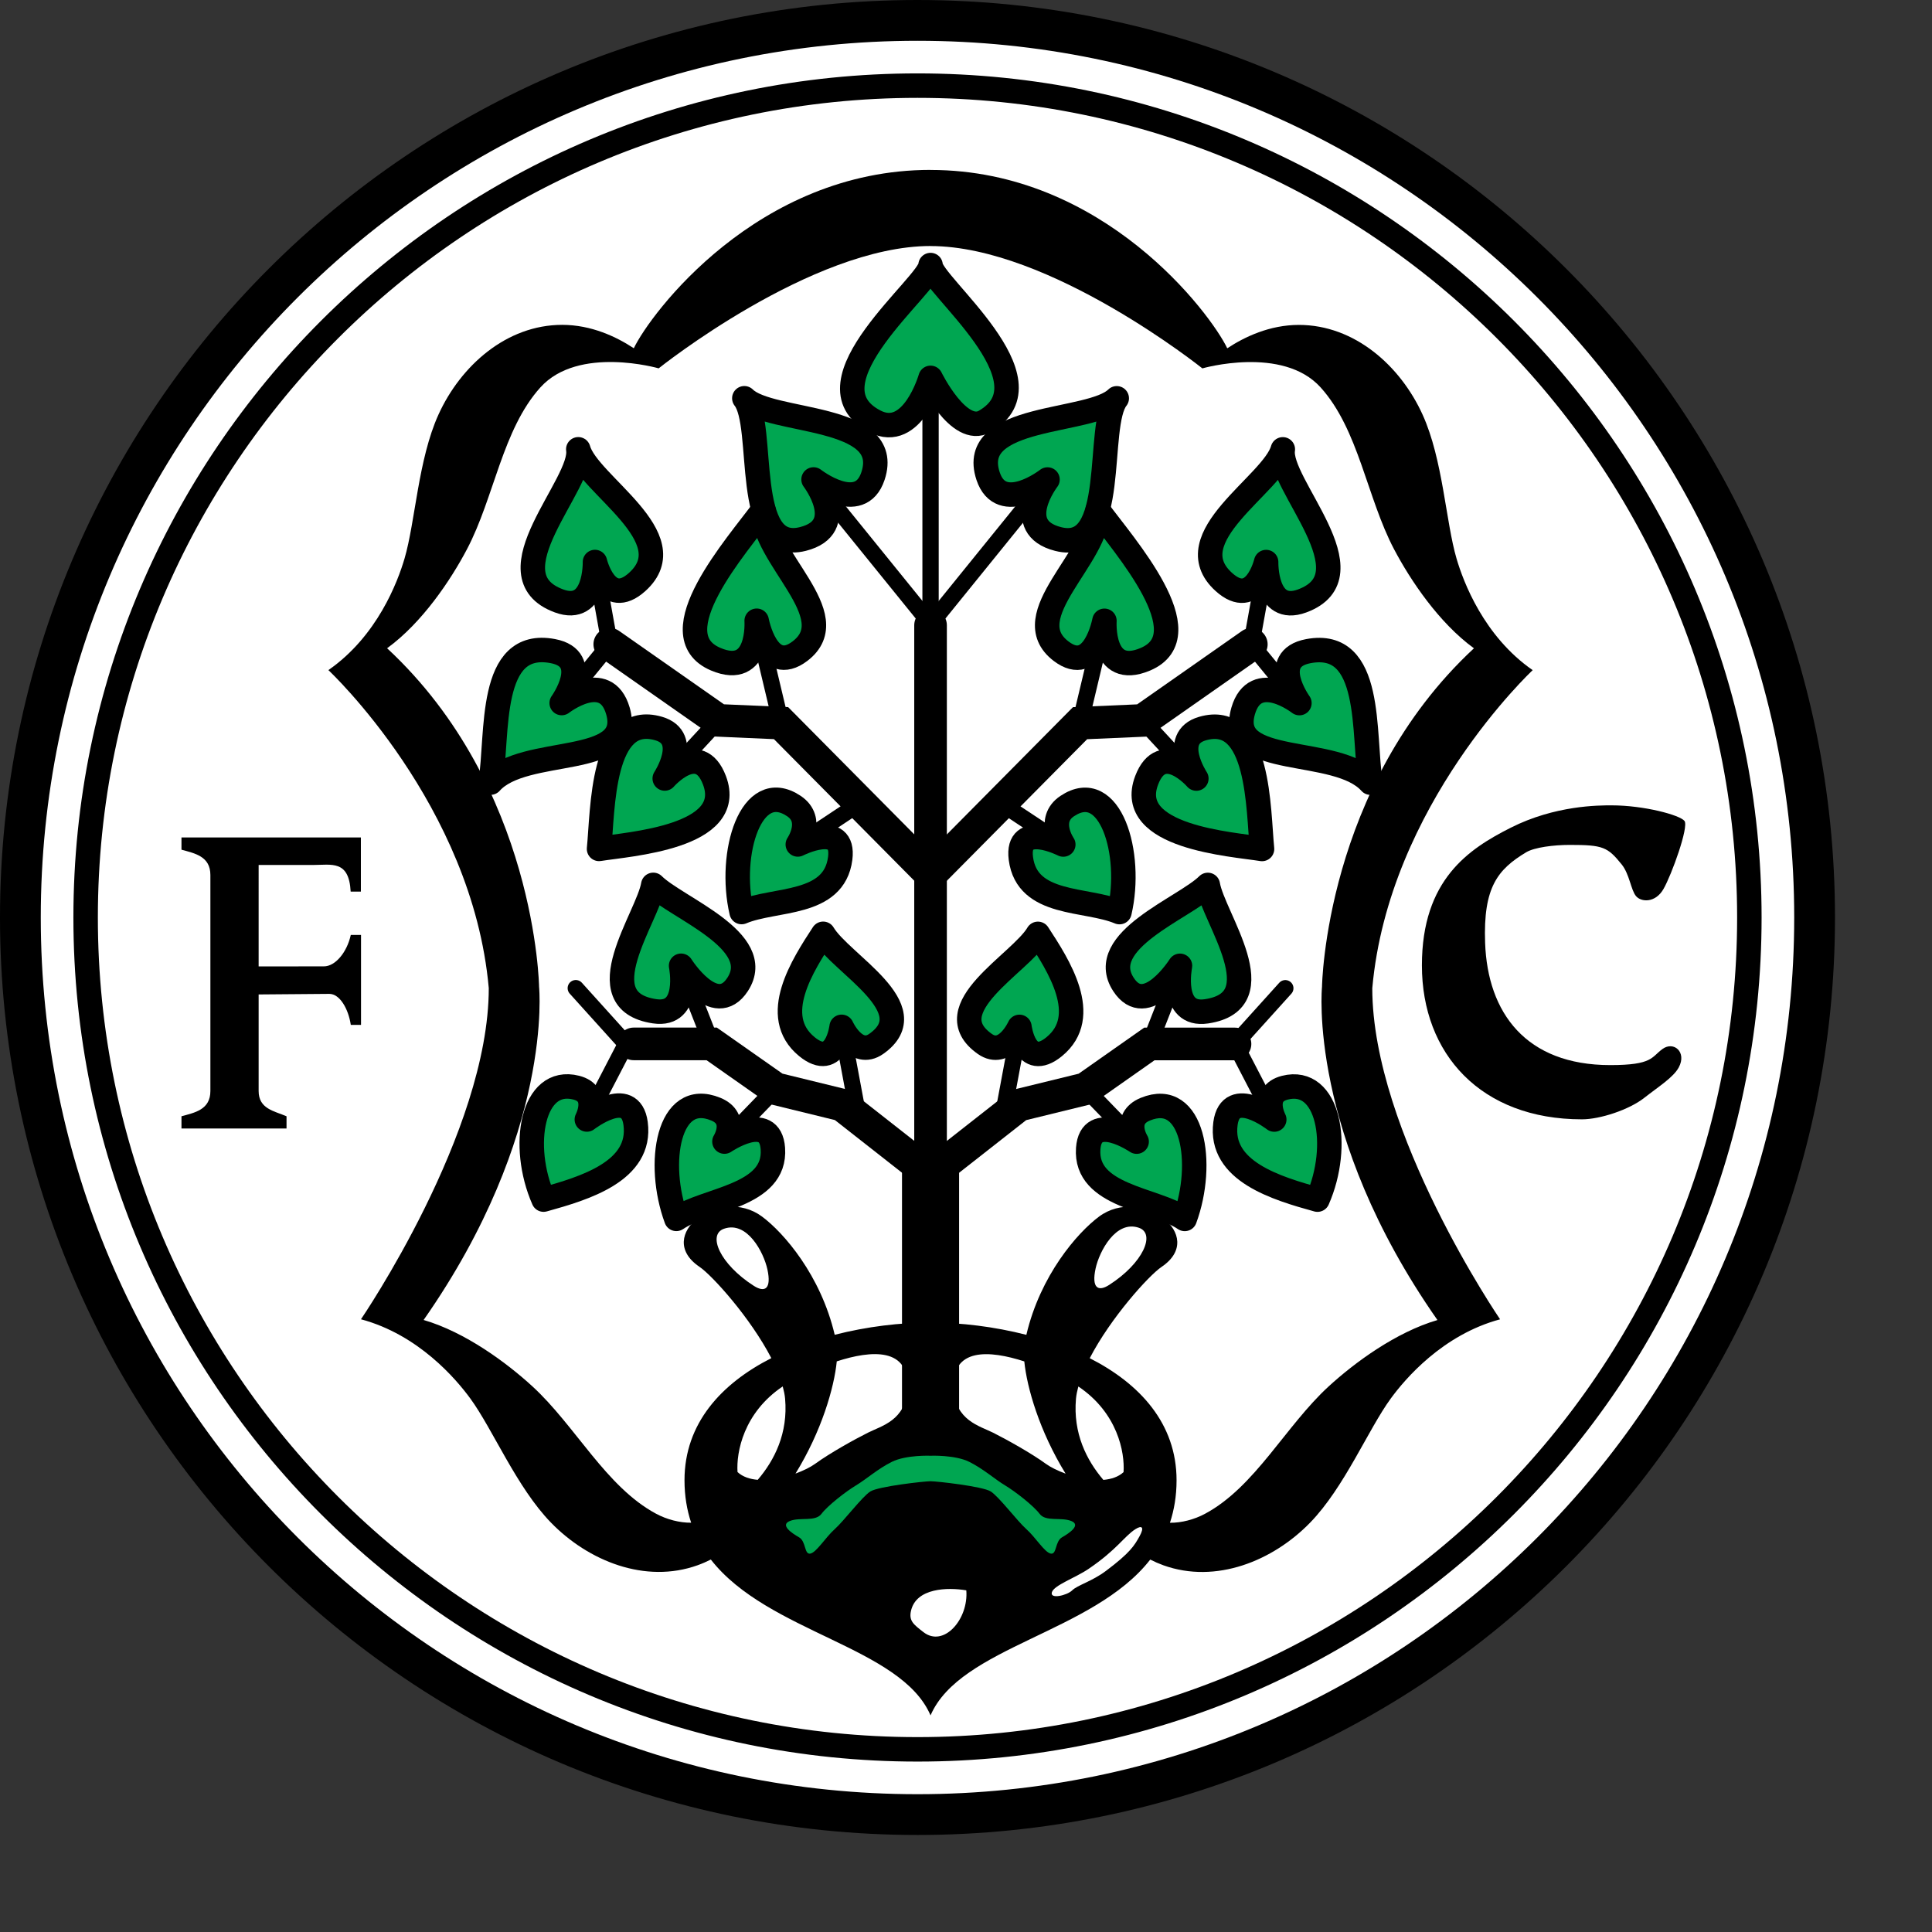 <svg height="1000" viewBox="0 0 1000 1000" width="1000" xmlns="http://www.w3.org/2000/svg"><rect x="0" y="0" width="1000" height="1000" fill="#333333" stroke="none"/><g transform="matrix(2.134 0 0 2.134 -7.487 .867)"><path d="m226.047 439.718c120.169 0 217.59-97.421 217.59-217.59 0-120.17-97.421-217.589-217.59-217.589-120.173 0-217.594 97.419-217.594 217.589 0 120.169 97.421 217.59 217.594 217.59z" fill="#fff" stroke="#000" stroke-width="9.89"/><path d="m375.258 162.138c-11.869-8.242-16.813-21.429-18.46-27.033-2.627-8.93-3.3-24.067-8.246-34.946-5.373-11.825-16.481-21.759-30-21.759-7.1 0-13.181 2.909-17.374 5.673-3.982-8.325-29.903-43.257-71.968-43.257v-.014c-42.07 0-67.99 34.931-71.974 43.26-4.19-2.765-10.269-5.676-17.374-5.676-13.514 0-24.626 9.936-29.999 21.758-4.946 10.88-5.614 26.019-8.241 34.948-1.65 5.604-6.594 18.792-18.462 27.034 0 0 34.943 32.639 38.9 77.146 0 34.942-30.997 80.307-30.997 80.307 13.956 3.748 23.064 14.487 26.512 19.209 5.49 7.515 11.234 21.535 19.563 30.105 9.052 9.314 22.864 14.913 35.587 10.345 1.09-.39 2.187-.872 3.194-1.383 13.867 17.804 46.092 21.095 53.29 37.793v.016c7.193-16.702 39.418-19.99 53.288-37.797 1.009.514 2.106.993 3.192 1.387 12.722 4.566 26.534-1.035 35.59-10.346 8.33-8.569 14.074-22.594 19.561-30.108 3.445-4.717 12.556-15.457 26.511-19.209 0 0-30.997-45.361-30.997-80.307 3.96-44.507 38.904-77.146 38.904-77.146zm-187.962 196.386c-1.9-.167-3.631-.708-4.902-1.886-.318-4.783 1.438-14.361 10.964-20.769.275 1.019.494 2.024.575 2.967.743 8.383-2.561 14.908-6.637 19.688zm26.747-11.443c-3.295 1.646-9.23 4.944-12.857 7.579-1.07.781-2.777 1.627-4.729 2.35 6.328-10.281 9.373-20.817 10.01-27.219 8.403-2.73 17.738-3.458 17.139 6.734-.445 7.573-6.263 8.902-9.563 10.556zm13.437 48.377c-2.369-1.847-3.545-2.708-3.025-5.104 1.232-5.663 8.96-5.776 13.43-5.027.571 7.06-5.514 13.945-10.405 10.131zm16.896-48.37c-3.296-1.646-9.114-2.974-9.562-10.547-.598-10.195 8.735-9.465 17.138-6.737.637 6.406 3.686 16.937 10.014 27.222-1.951-.726-3.659-1.572-4.732-2.35-3.63-2.642-9.563-5.934-12.858-7.588zm35.524 25.128c-1.236 2.226-2.226 3.956-8.161 8.407-3.369 2.527-6.923 3.462-8.16 4.698-1.236 1.236-5.439 2.225-4.945.494.495-1.73 5.664-3.493 8.902-5.688 6.923-4.697 8.654-7.912 11.373-9.643 1.633-1.034 2.193-.432.991 1.732zm-15.415-33.364c.085-.943.301-1.947.575-2.971 9.532 6.41 11.286 15.982 10.965 20.773-1.268 1.175-3.002 1.716-4.899 1.886-4.076-4.784-7.379-11.306-6.641-19.688zm59.674-99.896s-3.627 35.608 27.999 80.811c-10.092 2.951-20.097 10.338-26.369 16.084-10.439 9.561-17.868 24.412-30.011 30.911-2.615 1.402-5.729 2.21-8.503 2.176 1.016-3.08 1.607-6.476 1.607-10.304 0-13.796-8.945-23.448-21.06-29.614 5.046-9.748 14.291-20.024 17.433-22.149 11.211-7.579-4.946-19.781-15.165-12.201-5.266 3.91-14.257 14.252-17.637 28.686-7.796-1.994-15.891-2.972-23.242-2.972v-.007c-7.356 0-15.447.974-23.247 2.967-3.382-14.434-12.367-24.78-17.638-28.683-10.218-7.587-26.372 4.613-15.164 12.193 3.145 2.128 12.387 12.406 17.431 22.154-12.115 6.166-21.059 15.816-21.059 29.608 0 3.832.59 7.228 1.612 10.308-2.778.031-5.889-.772-8.509-2.179-12.139-6.499-19.573-21.346-30.012-30.908-6.269-5.749-16.276-13.136-26.367-16.084 31.626-45.206 28.003-80.812 28.003-80.812s-.67-48.518-36.862-82.114c8.502-6.182 15.427-16.517 19.387-24.045 6.594-12.527 8.572-29.01 17.802-39.231s28.683-4.614 28.683-4.614 37.058-29.673 65.938-29.673v.012c28.878 0 65.933 29.67 65.933 29.67s19.453-5.603 28.683 4.617c9.234 10.219 11.211 26.704 17.802 39.232 3.964 7.525 10.883 17.861 19.386 24.044-36.185 33.598-36.854 82.117-36.854 82.117zm-54.922 68.338c.899-4.203 4.945-11.868 10.547-9.891 4.056 1.435.989 8.573-7.252 13.848-2.746 1.761-4.284.661-3.295-3.957zm-82.887 4.181c-8.24-5.278-11.305-12.418-7.251-13.847 5.606-1.978 9.651 5.686 10.55 9.89.99 4.613-.549 5.71-3.299 3.957z"/><path d="m24.278 222.128c0-111.253 90.513-201.766 201.769-201.766 111.252 0 201.765 90.512 201.765 201.766 0 111.252-90.512 201.766-201.765 201.766-111.256 0-201.769-90.514-201.769-201.766z" fill="none" stroke="#000" stroke-width="5.934"/><path d="m229.212 351.036v-74.509" fill="none" stroke="#000" stroke-width="13.847"/><path d="m229.212 72.452v-19.45" fill="none"/><g stroke="#000"><path d="m229.212 91.244s-4.374 15.291-13.519 10.551c-17.802-9.232 13.519-33.299 13.519-37.914 0 4.615 30.328 28.023 13.185 37.914-6.263 3.612-13.185-10.551-13.185-10.551z" fill="#00a651" stroke-linejoin="round" stroke-width="5.934"/><path d="m200.833 115.885s8.84 11.532-2.569 14.434c-14.882 3.784-8.948-27.535-14.221-34.129 6.263 6.264 36.267 3.627 31.204 18.87-3.177 9.584-14.414.825-14.414.825z" fill="#00a651" stroke-linejoin="round" stroke-width="5.934"/><path d="m187.038 150.154s.927 13.919-9.917 9.333c-14.14-5.98 5.274-27.692 11.54-36.264-.333 11.538 20.109 25.715 8.901 34.286-8.02 6.137-10.524-7.355-10.524-7.355z" fill="#00a651" stroke-linejoin="round" stroke-width="5.934"/><path d="m147.816 135.907s.305 12.758-8.716 9.44c-17.165-6.31 6.011-28.443 4.667-36.777 2.365 8.536 26.218 21.388 14.306 32.163-7.486 6.774-10.257-4.826-10.257-4.826z" fill="#00a651" stroke-linejoin="round" stroke-width="5.934"/><path d="m139.745 170.115s10.671-8.318 13.638 1.903c4.076 14.04-22.749 8.24-30.88 17.399 1.869-11.795-.734-34.857 15.055-31.907 9.926 1.854 2.187 12.605 2.187 12.605z" fill="#00a651" stroke-linejoin="round" stroke-width="5.934"/><path d="m164.738 188.417s8.272-9.515 12.054.414c5.273 13.847-20.77 15.494-27.987 16.665.952-9.413.541-33.256 14.469-29.194 7.912 2.309 1.464 12.115 1.464 12.115z" fill="#00a651" stroke-linejoin="round" stroke-width="5.934"/><path d="m168.706 233.837s2.48 12.359-6.421 11.039c-16.934-2.509-1.65-22.748-.33-30.66 5.603 5.605 27.361 13.517 20.466 24.143-5.501 8.468-13.715-4.522-13.715-4.522z" fill="#00a651" stroke-linejoin="round" stroke-width="5.934"/><path d="m197.013 204.415s11.462-5.803 10.285 3.376c-1.491 11.612-15.825 9.606-23.915 13.018-3.295-14.175 2.272-32.681 12.688-25.709 5.037 3.37.942 9.315.942 9.315z" fill="#00a651" stroke-linejoin="round" stroke-width="5.934"/><path d="m207.645 248.649s-1.276 10.661-8.438 4.798c-9.057-7.413-.989-19.781 3.956-27.362 4.288 7.253 25.058 18.133 12.881 26.698-4.956 3.49-8.399-4.134-8.399-4.134z" fill="#00a651" stroke-linejoin="round" stroke-width="5.934"/><path d="m179.222 276.484s11.085-7.539 11.746 1.688c.834 11.679-16.162 12.116-23.413 17.061-4.942-13.43-2.024-31.39 9.566-26.619 5.605 2.31 2.101 7.87 2.101 7.87z" fill="#00a651" stroke-linejoin="round" stroke-width="5.934"/><path d="m145.846 271.125s10.601-8.21 11.826.965c1.553 11.602-12.448 15.725-22.316 18.468-5.76-13.106-2.744-29.858 7.905-27.16 5.876 1.49 2.585 7.727 2.585 7.727z" fill="#00a651" stroke-linejoin="round" stroke-width="5.934"/><path d="m257.584 115.899s-8.839 11.532 2.57 14.434c14.882 3.784 8.947-27.535 14.221-34.131-6.262 6.266-36.262 3.628-31.205 18.871 3.183 9.584 14.414.826 14.414.826z" fill="#00a651" stroke-linejoin="round" stroke-width="5.934"/><path d="m271.385 150.167s-.928 13.921 9.914 9.335c14.144-5.98-5.273-27.693-11.536-36.264.329 11.537-20.113 25.715-8.902 34.287 8.021 6.134 10.524-7.358 10.524-7.358z" fill="#00a651" stroke-linejoin="round" stroke-width="5.934"/><path d="m310.607 135.921s-.31 12.757 8.711 9.439c17.167-6.311-6.007-28.443-4.663-36.777-2.369 8.536-26.222 21.385-14.311 32.163 7.488 6.775 10.263-4.825 10.263-4.825z" fill="#00a651" stroke-linejoin="round" stroke-width="5.934"/><path d="m318.678 170.128s-10.675-8.317-13.643 1.903c-4.075 14.04 22.748 8.242 30.885 17.397-1.871-11.793.731-34.854-15.06-31.903-9.925 1.853-2.182 12.603-2.182 12.603z" fill="#00a651" stroke-linejoin="round" stroke-width="5.934"/><path d="m293.681 188.43s-8.269-9.514-12.05.415c-5.278 13.846 20.77 15.495 27.982 16.666-.95-9.414-.537-33.257-14.468-29.195-7.913 2.307-1.464 12.114-1.464 12.114z" fill="#00a651" stroke-linejoin="round" stroke-width="5.934"/><path d="m289.713 233.85s-2.481 12.359 6.422 11.041c16.934-2.51 1.649-22.749.332-30.661-5.605 5.603-27.365 13.516-20.464 24.14 5.496 8.471 13.71-4.52 13.71-4.52z" fill="#00a651" stroke-linejoin="round" stroke-width="5.934"/><path d="m261.41 204.428s-11.467-5.803-10.289 3.376c1.496 11.612 15.829 9.606 23.915 13.019 3.296-14.175-2.267-32.681-12.683-25.711-5.039 3.372-.943 9.316-.943 9.316z" fill="#00a651" stroke-linejoin="round" stroke-width="5.934"/><path d="m250.774 248.662s1.274 10.66 8.436 4.799c9.061-7.413.99-19.781-3.955-27.363-4.285 7.253-25.054 18.133-12.881 26.699 4.957 3.489 8.4-4.135 8.4-4.135z" fill="#00a651" stroke-linejoin="round" stroke-width="5.934"/><path d="m279.201 276.495s-11.088-7.538-11.749 1.692c-.831 11.676 16.161 12.111 23.412 17.057 4.942-13.429 2.025-31.391-9.566-26.615-5.601 2.307-2.097 7.866-2.097 7.866z" fill="#00a651" stroke-linejoin="round" stroke-width="5.934"/><path d="m312.577 271.137s-10.601-8.211-11.831.965c-1.549 11.601 12.448 15.728 22.32 18.463 5.756-13.098 2.738-29.849-7.908-27.153-5.877 1.488-2.581 7.725-2.581 7.725z" fill="#00a651" stroke-linejoin="round" stroke-width="5.934"/><path d="m229.212 276.527v-125.28" fill="none" stroke-linecap="round" stroke-width="7.912"/><path d="m229.212 211.579-36.267-36.595-15.164-.66-26.376-18.462" fill="none" stroke-linecap="round" stroke-width="7.912"/><path d="m229.212 284.438-21.432-16.814-16.153-3.955-15.496-10.88h-18.923" fill="none" stroke-linecap="round" stroke-width="7.912"/><path d="m229.212 211.592 36.262-36.593 15.168-.662 26.372-18.462" fill="none" stroke-linecap="round" stroke-width="7.912"/><path d="m229.212 284.454 21.426-16.815 16.157-3.955 15.492-10.881h20.77" fill="none" stroke-linecap="round" stroke-width="7.912"/><path d="m229.212 147.291v-56.047" fill="none" stroke-linecap="round" stroke-width="3.956"/><path d="m229.212 150.917-28.379-35.032" fill="none" stroke-linecap="round" stroke-width="3.956"/><path d="m192.945 174.984-5.907-24.83" fill="none" stroke-linecap="round" stroke-width="3.956"/><path d="m177.781 174.324-13.043 14.093" fill="none" stroke-linecap="round" stroke-width="3.956"/><path d="m151.405 155.862-11.66 14.253" fill="none" stroke-linecap="round" stroke-width="3.956"/><path d="m151.405 155.862-3.589-19.955" fill="none" stroke-linecap="round" stroke-width="3.956"/><path d="m197.013 204.415 15.051-9.98" fill="none" stroke-linecap="round" stroke-width="3.956"/><path d="m155.361 252.789-12.197-13.516" fill="none" stroke-linecap="round" stroke-width="3.956"/><path d="m145.846 271.125 9.515-18.336" fill="none" stroke-linecap="round" stroke-width="3.956"/><path d="m211.737 270.591-4.092-21.942" fill="none" stroke-linecap="round" stroke-width="3.956"/><path d="m191.627 263.669-12.405 12.815" fill="none" stroke-linecap="round" stroke-width="3.956"/><path d="m176.131 252.789-7.425-18.952" fill="none" stroke-linecap="round" stroke-width="3.956"/><path d="m229.212 150.931 28.372-35.032" fill="none" stroke-linecap="round" stroke-width="3.956"/><path d="m265.474 174.999 5.911-24.832" fill="none" stroke-linecap="round" stroke-width="3.956"/><path d="m280.642 174.337 13.039 14.093" fill="none" stroke-linecap="round" stroke-width="3.956"/><path d="m307.014 155.875 11.664 14.253" fill="none" stroke-linecap="round" stroke-width="3.956"/><path d="m307.014 155.875 3.593-19.954" fill="none" stroke-linecap="round" stroke-width="3.956"/><path d="m261.41 204.428-15.057-9.98" fill="none" stroke-linecap="round" stroke-width="3.956"/><path d="m303.057 252.803 12.201-13.517" fill="none" stroke-linecap="round" stroke-width="3.956"/><path d="m312.577 271.137-9.52-18.334" fill="none" stroke-linecap="round" stroke-width="3.956"/><path d="m246.683 270.607 4.091-21.945" fill="none" stroke-linecap="round" stroke-width="3.956"/><path d="m266.795 263.684 12.406 12.811" fill="none" stroke-linecap="round" stroke-width="3.956"/><path d="m282.287 252.803 7.426-18.953" fill="none" stroke-linecap="round" stroke-width="3.956"/></g><path d="m400.316 216.936c-1.237-1.483-1.564-5.297-3.462-7.665-3.439-4.264-4.551-4.747-12.611-4.747-3.91 0-8.53.592-10.546 1.775-6.874 4.146-10.47 8.412-9.976 22.009.614 16.924 9.859 29.623 30.359 29.623 10.312 0 9.945-1.929 12.664-3.907 2.719-1.977 5.935.742 3.956 4.451-1.301 2.442-4.945 4.698-8.406 7.419-3.664 2.877-10.698 5.191-15.084 5.191-24.537 0-38.82-15.902-38.82-37.335 0-20.841 11.428-28.283 21.513-33.38 10.782-5.459 21.396-5.44 24.479-5.44 7.939 0 16.596 2.365 17.694 3.779 1.097 1.414-3.107 13.035-5.085 16.497-1.977 3.46-5.438 3.213-6.675 1.73z"/><path d="m66.24 233.997 15.828-.013c2.809 0 5.617-3.464 6.525-7.625h2.481v21.816h-2.481c-.575-3.855-2.643-7.518-5.204-7.518l-17.149.139v23.42c0 4.351 3.789 4.845 6.765 6.128v2.967h-25.48v-2.967c3.222-.889 7.012-1.585 7.012-6.128v-52.386c0-4.559-3.79-5.252-7.012-6.145v-2.967h43.515v13.136h-2.477c-.414-7.736-4.617-6.459-9.245-6.459h-13.078z"/><path d="m263.333 368.507c-2.473-.989-6.181.247-7.665-1.731-1.483-1.978-5.934-5.439-8.407-6.923-2.472-1.483-5.191-3.956-8.654-5.687-3.462-1.731-9.395-1.484-9.395-1.484s-5.936-.247-9.396 1.484c-3.462 1.73-6.182 4.204-8.655 5.687-2.472 1.484-6.923 4.945-8.406 6.923-1.484 1.979-5.193.742-7.665 1.731-2.473.99.494 2.967 2.226 3.957 1.729.988 1.235 4.202 2.718 3.956 1.484-.248 3.71-3.956 5.935-5.934 2.226-1.978 6.677-7.912 8.654-9.148 1.978-1.236 13.105-2.473 14.589-2.473 1.483 0 12.61 1.237 14.588 2.473s6.428 7.17 8.654 9.148c2.225 1.979 4.451 5.686 5.935 5.934 1.483.247.988-2.967 2.719-3.956 1.731-.99 4.698-2.968 2.225-3.957z" fill="#00a651"/></g></svg>